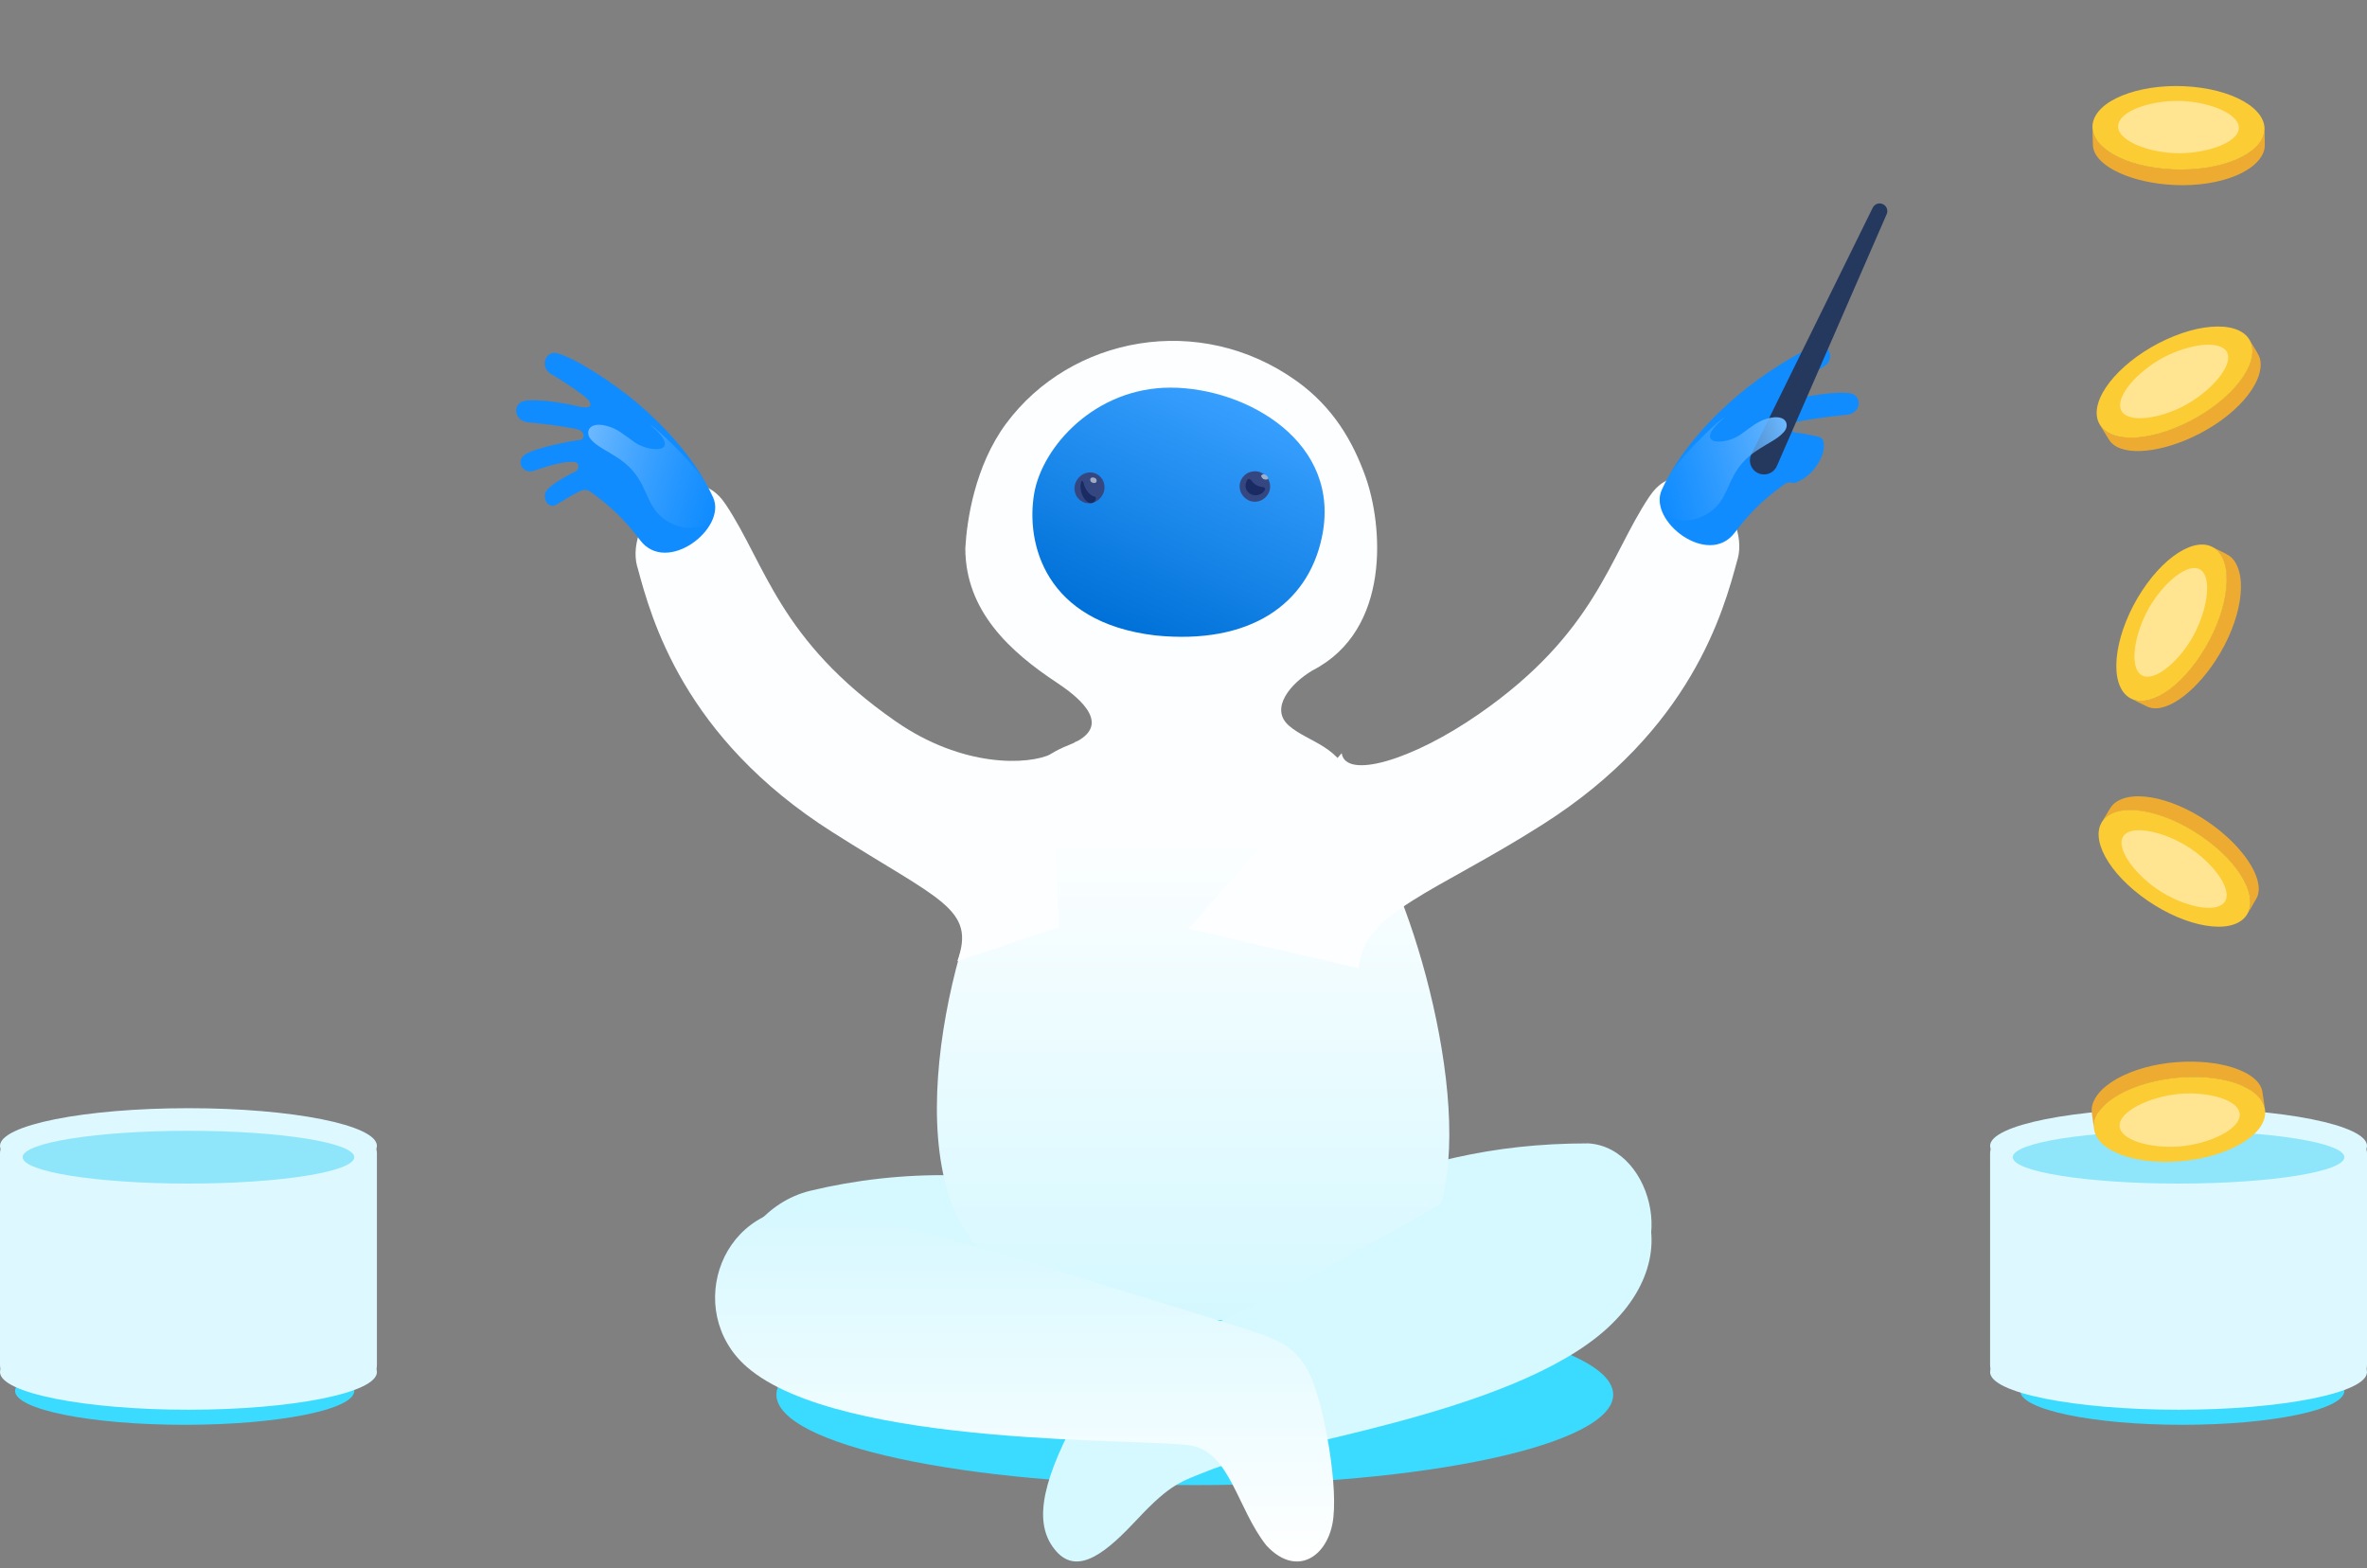 <svg width="314" height="208" viewBox="0 0 314 208" fill="none" xmlns="http://www.w3.org/2000/svg">
<rect x="0" y="0" width="314" height="208" fill="#808080" stroke="none"/>
<path d="M214 185C214 191.627 189.152 197 158.5 197C127.848 197 103 191.627 103 185C103 178.373 127.848 173 158.5 173C189.152 173 214 178.373 214 185Z" fill="#3ADBFF"/>
<path d="M107.502 157.952C95.768 160.784 92.275 178.929 101.578 181.768C121.224 186.771 133.362 184.986 152.829 178.784C164.464 174.816 156.945 163.487 147.033 159.497C133.595 154.804 119.236 155.12 107.502 157.952Z" fill="#D6F8FF"/>
<path d="M210.715 151.668C219.618 152.234 222.753 167.915 213.491 170.741L169.041 179.01C163.955 179.961 170.216 162.132 175.176 158.958C188.556 154.287 197.477 151.678 210.715 151.668Z" fill="#D6F8FF"/>
<path d="M140.133 90.509C134.067 86.489 128.057 81.091 128.057 72.711C128.254 69.093 129.303 61.814 133.463 56.197C142.044 44.61 159.143 41.336 172.001 50.54C176.905 54.05 179.482 58.613 181.125 63.176C183.426 69.564 184.621 83.517 174.134 88.92C171.19 90.65 168.415 93.966 170.957 96.231C173.499 98.495 178.02 98.917 179.287 104.017C179.89 106.448 181.748 110.301 183.949 114.862C190.444 128.327 197.539 159.232 186.528 166.789C174.536 176.642 151.255 178.534 133.463 168.544C117.979 159.851 125.255 127.068 132.31 113.429C134.37 109.448 136.082 106.139 136.682 104.017C137.488 101.164 138.49 100.121 142.44 98.553C142.508 98.503 142.586 98.451 142.675 98.399C142.675 98.399 142.833 98.385 143.31 98.081C147.195 95.607 142.675 92.194 140.133 90.509Z" fill="url(#paint0_linear_917_9178)"/>
<path d="M175.334 71.372C173.447 80.116 165.859 85.561 153.265 84.29C138.539 82.541 136.078 72.008 137.186 65.489C138.252 59.249 145.266 51.419 155.275 51.419C165.284 51.419 178.124 58.613 175.334 71.372Z" fill="url(#paint1_linear_917_9178)"/>
<path d="M202.943 153.824C193.653 156.889 170.788 173.392 149.828 179.879C147.855 180.552 146.808 180.86 142.591 188.429C137.918 197.281 137.175 202.463 140.139 205.798C143.102 209.134 147.027 205.638 150.905 201.49C155.328 196.756 156.767 196.507 160.117 195.161C168.282 191.658 200.553 187.805 213.231 176.176C225.909 164.547 215.952 149.534 202.943 153.824Z" fill="#D6F8FF"/>
<path d="M108.542 160.16C117.986 161.61 142.895 169.327 163.792 175.824C169.605 177.628 172.088 178.539 173.906 182.651C175.724 186.762 177.656 197.684 176.747 202.181C175.838 206.678 171.864 209.163 167.997 205.008C164.133 200.125 163.224 192.801 158.11 191.773C152.996 190.745 111.532 192.201 99.054 181.304C90.559 173.881 95.589 158.996 108.542 160.16Z" fill="url(#paint2_linear_917_9178)"/>
<path d="M164.472 64.828C164.648 65.922 165.665 66.707 166.761 66.53C167.857 66.353 168.645 65.337 168.469 64.243C168.293 63.149 167.276 62.364 166.18 62.541C165.072 62.68 164.296 63.734 164.472 64.828Z" fill="#354781"/>
<path d="M167.325 63.044C167.254 63.172 167.381 63.396 167.595 63.54C167.859 63.667 168.129 63.635 168.201 63.506C168.272 63.378 168.145 63.154 167.932 63.01C167.718 62.866 167.448 62.899 167.325 63.044Z" fill="#9CB0CD"/>
<path d="M167.514 64.603C167.703 64.613 167.9 64.763 167.815 64.967C167.603 65.352 167.238 65.609 166.779 65.684C166.039 65.812 165.318 65.298 165.24 64.581C165.206 64.238 165.283 63.896 165.492 63.617C165.62 63.435 165.884 63.564 166.013 63.735C166.162 63.971 166.378 64.185 166.696 64.367C166.97 64.528 167.247 64.581 167.514 64.603Z" fill="#1A2A63"/>
<path d="M142.555 65.041C142.698 66.149 143.667 66.909 144.756 66.735C145.844 66.561 146.65 65.494 146.507 64.387C146.364 63.279 145.395 62.519 144.307 62.693C143.218 62.867 142.412 63.934 142.555 65.041Z" fill="#354781"/>
<path d="M145.151 65.844C145.276 65.849 145.425 66.026 145.379 66.175C145.273 66.522 145.03 66.733 144.751 66.732C144.206 66.77 143.598 66.022 143.398 65.1C143.3 64.593 143.34 64.132 143.459 63.826C143.505 63.677 143.682 63.845 143.733 64.008C143.795 64.302 143.899 64.627 144.099 64.967C144.449 65.484 144.831 65.811 145.151 65.844Z" fill="#1A2A63"/>
<path opacity="0.54" d="M144.756 63.383C144.588 63.482 144.594 63.71 144.721 63.9C144.908 64.071 145.189 64.12 145.356 64.021C145.524 63.922 145.518 63.694 145.392 63.504C145.205 63.333 144.924 63.284 144.756 63.383Z" fill="white"/>
<path d="M118.794 95.669C127.727 101.893 136.5 101.5 139.5 100L140.5 123L127 127.5C129.5 120.5 124.687 119.453 110.427 110.382C90.653 97.854 86.392 82.039 84.571 75.268L84.521 75.126C82.856 68.913 91.533 59.749 96.272 66.914C101.555 74.827 103.355 84.949 118.794 95.669Z" fill="#FCFEFF"/>
<path d="M73.887 46.856C76.18 47.426 81.255 50.676 84.519 53.442C87.784 56.208 92.223 60.729 94.605 66.004C96.458 70.103 88.424 76.324 84.912 71.646C82.924 68.997 81.047 67.189 78.361 65.254C77.973 64.969 77.529 64.895 77.096 65.095C75.859 65.619 74.712 66.437 73.773 66.951C72.722 67.57 71.829 66.025 72.504 65.08C73.128 64.166 75.77 62.803 76.445 62.489C76.81 62.227 76.929 61.313 76.136 61.281C74.782 61.143 72.657 61.834 70.852 62.431C69.267 62.997 68.25 60.969 69.852 60.182C71.168 59.364 76.148 58.403 76.873 58.372C77.599 58.341 77.655 57.186 76.621 56.953C75.598 56.679 72.141 56.203 70.163 56.033C68.055 55.874 67.983 53.468 69.579 53.176C71.215 52.894 74.621 53.401 76.521 53.865C78.421 54.329 78.617 53.752 78.044 53.058C77.471 52.364 74.42 50.376 72.998 49.545C71.627 48.682 72.353 46.445 73.887 46.856Z" fill="#108CFF"/>
<path d="M82.163 60.88C86.174 63.608 85.278 66.95 88.272 68.973C91.265 70.995 94.845 70.025 94.97 67.146C95.083 63.988 86.546 56.268 86.295 56.397C90.976 60.328 85.854 60.137 83.856 58.421C82.869 57.762 81.98 56.894 80.532 56.506C77.998 55.827 77.565 57.443 78.444 58.348C79.272 59.279 80.409 59.701 82.163 60.88Z" fill="url(#paint3_linear_917_9178)"/>
<path d="M196.251 94.669C187.317 100.893 178.491 103.43 177.985 99.908L157.64 123.217L180.241 128.436C180.864 120.953 190.358 118.453 204.618 109.382C224.391 96.854 228.652 81.039 230.474 74.268L230.523 74.126C232.188 67.913 223.512 58.749 218.773 65.914C213.49 73.827 211.69 83.949 196.251 94.669Z" fill="#FCFEFF"/>
<path d="M241.158 45.856C238.864 46.426 233.79 49.676 230.525 52.442C227.26 55.208 222.821 59.729 220.44 65.004C218.586 69.103 226.62 75.324 230.132 70.646C232.121 67.997 233.998 66.189 236.684 64.254C237.071 63.969 237.516 63.895 237.948 64.095C241.5 63 242.944 58.318 241.271 57.938C239.842 57.615 238.518 57.386 238.171 57.372C237.446 57.341 237.389 56.186 238.423 55.953C239.446 55.679 242.903 55.203 244.882 55.033C246.989 54.874 247.062 52.468 245.465 52.176C243.829 51.894 240.423 52.401 238.524 52.865C236.624 53.329 236.427 52.752 237 52.058C237.573 51.364 240.625 49.376 242.047 48.545C243.418 47.682 242.692 45.445 241.158 45.856Z" fill="#108CFF"/>
<path d="M248.432 27.552C248.693 27.023 249.346 26.824 249.857 27.119V27.119C250.306 27.379 250.489 27.934 250.282 28.41L235.719 61.816C235.363 62.632 234.479 63.084 233.609 62.893V62.893C232.425 62.633 231.798 61.332 232.334 60.245L248.432 27.552Z" fill="#25395F"/>
<path d="M232.882 59.88C228.87 62.608 229.766 65.95 226.773 67.973C223.779 69.995 220.2 69.025 220.075 66.146C219.961 62.988 228.499 55.268 228.749 55.397C224.068 59.328 229.191 59.137 231.188 57.421C232.176 56.762 233.064 55.894 234.512 55.506C237.046 54.827 237.48 56.443 236.601 57.348C235.772 58.279 234.635 58.701 232.882 59.88Z" fill="url(#paint4_linear_917_9178)"/>
<path d="M311 184.5C311 186.985 301.374 189 289.5 189C277.626 189 268 186.985 268 184.5C268 182.015 277.626 180 289.5 180C301.374 180 311 182.015 311 184.5Z" fill="#3ADBFF"/>
<path d="M264 153C264 151.895 264.895 151 266 151H312C313.105 151 314 151.895 314 153V181.015C314 182.672 312.657 184.015 311 184.015H267C265.343 184.015 264 182.672 264 181.015V153Z" fill="#DDF9FF"/>
<path d="M314 152C314 154.761 302.807 157 289 157C275.193 157 264 154.761 264 152C264 149.239 275.193 147 289 147C302.807 147 314 149.239 314 152Z" fill="#DDF9FF"/>
<path d="M314 182C314 184.761 302.807 187 289 187C275.193 187 264 184.761 264 182C264 179.239 275.193 177 289 177C302.807 177 314 179.239 314 182Z" fill="#DDF9FF"/>
<path d="M311 153.5C311 155.433 301.15 157 289 157C276.85 157 267 155.433 267 153.5C267 151.567 276.85 150 289 150C301.15 150 311 151.567 311 153.5Z" fill="#8FE6FA"/>
<path d="M300.454 146.994L300.135 144.917C299.826 142.375 295.296 140.679 289.893 140.834C283.664 141 278.202 143.622 277.523 146.747C277.435 147.147 277.484 147.527 277.536 147.96L277.81 149.841C277.762 149.45 277.782 149.259 277.852 148.815C278.531 145.69 284.17 143.054 290.399 142.889C295.802 142.733 299.871 144.492 300.454 146.994Z" fill="#EDAC31"/>
<path d="M287.904 154.115C294.133 153.95 299.75 151.308 300.429 148.183C301.108 145.058 296.618 142.673 290.361 142.865C284.132 143.03 278.514 145.672 277.835 148.797C277.156 151.922 281.675 154.281 287.904 154.115Z" fill="#FCCC34"/>
<path d="M288.407 152.114C292.318 151.996 296.688 150.139 297.083 148.174C297.51 146.233 293.877 144.933 289.966 145.051C286.055 145.169 281.64 147.04 281.213 148.982C280.759 150.949 284.496 152.232 288.407 152.114Z" fill="#FFE592"/>
<path d="M298.215 121.112L299.267 119.293C300.619 117.119 298.151 112.958 293.842 109.694C288.883 105.92 282.984 104.543 280.496 106.553C280.177 106.81 279.977 107.136 279.746 107.507L278.781 109.144C278.989 108.81 279.124 108.673 279.457 108.371C281.944 106.361 287.99 107.839 292.949 111.612C297.258 114.876 299.327 118.797 298.215 121.112Z" fill="#EDAC31"/>
<path d="M283.971 118.8C288.93 122.573 294.963 124.034 297.45 122.023C299.937 120.013 297.932 115.341 292.935 111.57C287.976 107.797 281.943 106.336 279.455 108.346C276.968 110.356 279.012 115.026 283.971 118.8Z" fill="#FCCC34"/>
<path d="M285.617 117.554C288.74 119.913 293.309 121.203 294.847 119.92C296.396 118.674 294.38 115.385 291.257 113.026C288.135 110.668 283.521 109.361 281.972 110.607C280.386 111.855 282.495 115.196 285.617 117.554Z" fill="#FFE592"/>
<path d="M282.86 92.761L284.75 93.681C287.016 94.872 290.988 92.112 293.934 87.579C297.342 82.362 298.291 76.379 296.108 74.043C295.828 73.743 295.489 73.566 295.102 73.363L293.4 72.518C293.749 72.701 293.895 72.826 294.219 73.137C296.403 75.473 295.364 81.609 291.957 86.826C289.011 91.359 285.249 93.705 282.86 92.761Z" fill="#EDAC31"/>
<path d="M284.143 78.388C280.735 83.605 279.712 89.728 281.896 92.064C284.08 94.4 288.596 92.064 291.998 86.809C295.405 81.592 296.428 75.469 294.244 73.133C292.061 70.797 287.55 73.171 284.143 78.388Z" fill="#FCCC34"/>
<path d="M285.503 79.941C283.375 83.224 282.416 87.875 283.807 89.317C285.161 90.772 288.297 88.524 290.424 85.241C292.552 81.957 293.525 77.261 292.17 75.806C290.811 74.314 287.63 76.657 285.503 79.941Z" fill="#FFE592"/>
<path d="M278.642 56.494L279.75 58.279C281.031 60.496 285.864 60.28 290.773 58.018C296.438 55.423 300.433 50.868 299.832 47.727C299.756 47.325 299.563 46.995 299.345 46.617L298.355 44.993C298.552 45.335 298.61 45.519 298.718 45.954C299.319 49.095 295.167 53.731 289.502 56.327C284.592 58.589 280.159 58.566 278.642 56.494Z" fill="#EDAC31"/>
<path d="M287.394 45.02C281.729 47.616 277.597 52.249 278.198 55.39C278.799 58.531 283.865 58.964 289.546 56.333C295.211 53.738 299.343 49.105 298.742 45.964C298.141 42.823 293.059 42.425 287.394 45.02Z" fill="#FCCC34"/>
<path d="M287.716 47.059C284.164 48.702 280.873 52.124 281.28 54.085C281.649 56.039 285.5 55.81 289.052 54.167C292.603 52.525 295.931 49.072 295.561 47.118C295.208 45.131 291.267 45.416 287.716 47.059Z" fill="#FFE592"/>
<path d="M277.573 17.076L277.64 19.177C277.641 21.737 281.935 23.966 287.318 24.462C293.521 25.047 299.258 23.101 300.308 20.08C300.444 19.693 300.442 19.311 300.441 18.874L300.396 16.974C300.396 17.368 300.354 17.555 300.23 17.987C299.18 21.008 293.266 22.947 287.062 22.362C281.679 21.866 277.851 19.63 277.573 17.076Z" fill="#EDAC31"/>
<path d="M290.889 11.516C284.686 10.932 278.791 12.878 277.741 15.899C276.691 18.919 280.862 21.828 287.097 22.39C293.301 22.975 299.195 21.028 300.245 18.008C301.295 14.987 297.093 12.101 290.889 11.516Z" fill="#FCCC34"/>
<path d="M290.149 13.443C286.252 13.09 281.691 14.408 281.062 16.31C280.405 18.186 283.855 19.914 287.752 20.267C291.649 20.62 296.257 19.294 296.914 17.418C297.601 15.52 294.046 13.796 290.149 13.443Z" fill="#FFE592"/>
<path d="M47 184.5C47 186.985 36.926 189 24.5 189C12.074 189 2 186.985 2 184.5C2 182.015 12.074 180 24.5 180C36.926 180 47 182.015 47 184.5Z" fill="#3ADBFF"/>
<path d="M0 153C0 151.895 0.895 151 2 151H48C49.105 151 50 151.895 50 153V181.015C50 182.672 48.657 184.015 47 184.015H3C1.343 184.015 0 182.672 0 181.015V153Z" fill="#DDF9FF"/>
<path d="M50 152C50 154.761 38.807 157 25 157C11.193 157 0 154.761 0 152C0 149.239 11.193 147 25 147C38.807 147 50 149.239 50 152Z" fill="#DDF9FF"/>
<path d="M50 182C50 184.761 38.807 187 25 187C11.193 187 0 184.761 0 182C0 179.239 11.193 177 25 177C38.807 177 50 179.239 50 182Z" fill="#DDF9FF"/>
<path d="M47 153.5C47 155.433 37.15 157 25 157C12.85 157 3 155.433 3 153.5C3 151.567 12.85 150 25 150C37.15 150 47 151.567 47 153.5Z" fill="#8FE6FA"/>
<defs>
<linearGradient id="paint0_linear_917_9178" x1="158.274" y1="45.217" x2="158.274" y2="175.17" gradientUnits="userSpaceOnUse">
<stop stop-color="#FCFEFF"/>
<stop offset="0.512" stop-color="#FCFEFF"/>
<stop offset="1" stop-color="#D4F8FF"/>
</linearGradient>
<linearGradient id="paint1_linear_917_9178" x1="166.669" y1="53.736" x2="152.323" y2="85.07" gradientUnits="userSpaceOnUse">
<stop stop-color="#38A0FF"/>
<stop offset="1" stop-color="#0071D8"/>
</linearGradient>
<linearGradient id="paint2_linear_917_9178" x1="135.919" y1="160.095" x2="135.919" y2="207.129" gradientUnits="userSpaceOnUse">
<stop stop-color="#D6F8FF"/>
<stop offset="1" stop-color="white"/>
</linearGradient>
<linearGradient id="paint3_linear_917_9178" x1="77.234" y1="60.205" x2="95.59" y2="65.123" gradientUnits="userSpaceOnUse">
<stop stop-color="#6DB9FF"/>
<stop offset="1" stop-color="#4AA8FF" stop-opacity="0"/>
</linearGradient>
<linearGradient id="paint4_linear_917_9178" x1="237.811" y1="59.205" x2="219.455" y2="64.123" gradientUnits="userSpaceOnUse">
<stop stop-color="#6DB9FF"/>
<stop offset="1" stop-color="#4AA8FF" stop-opacity="0"/>
</linearGradient>
</defs>
</svg>
